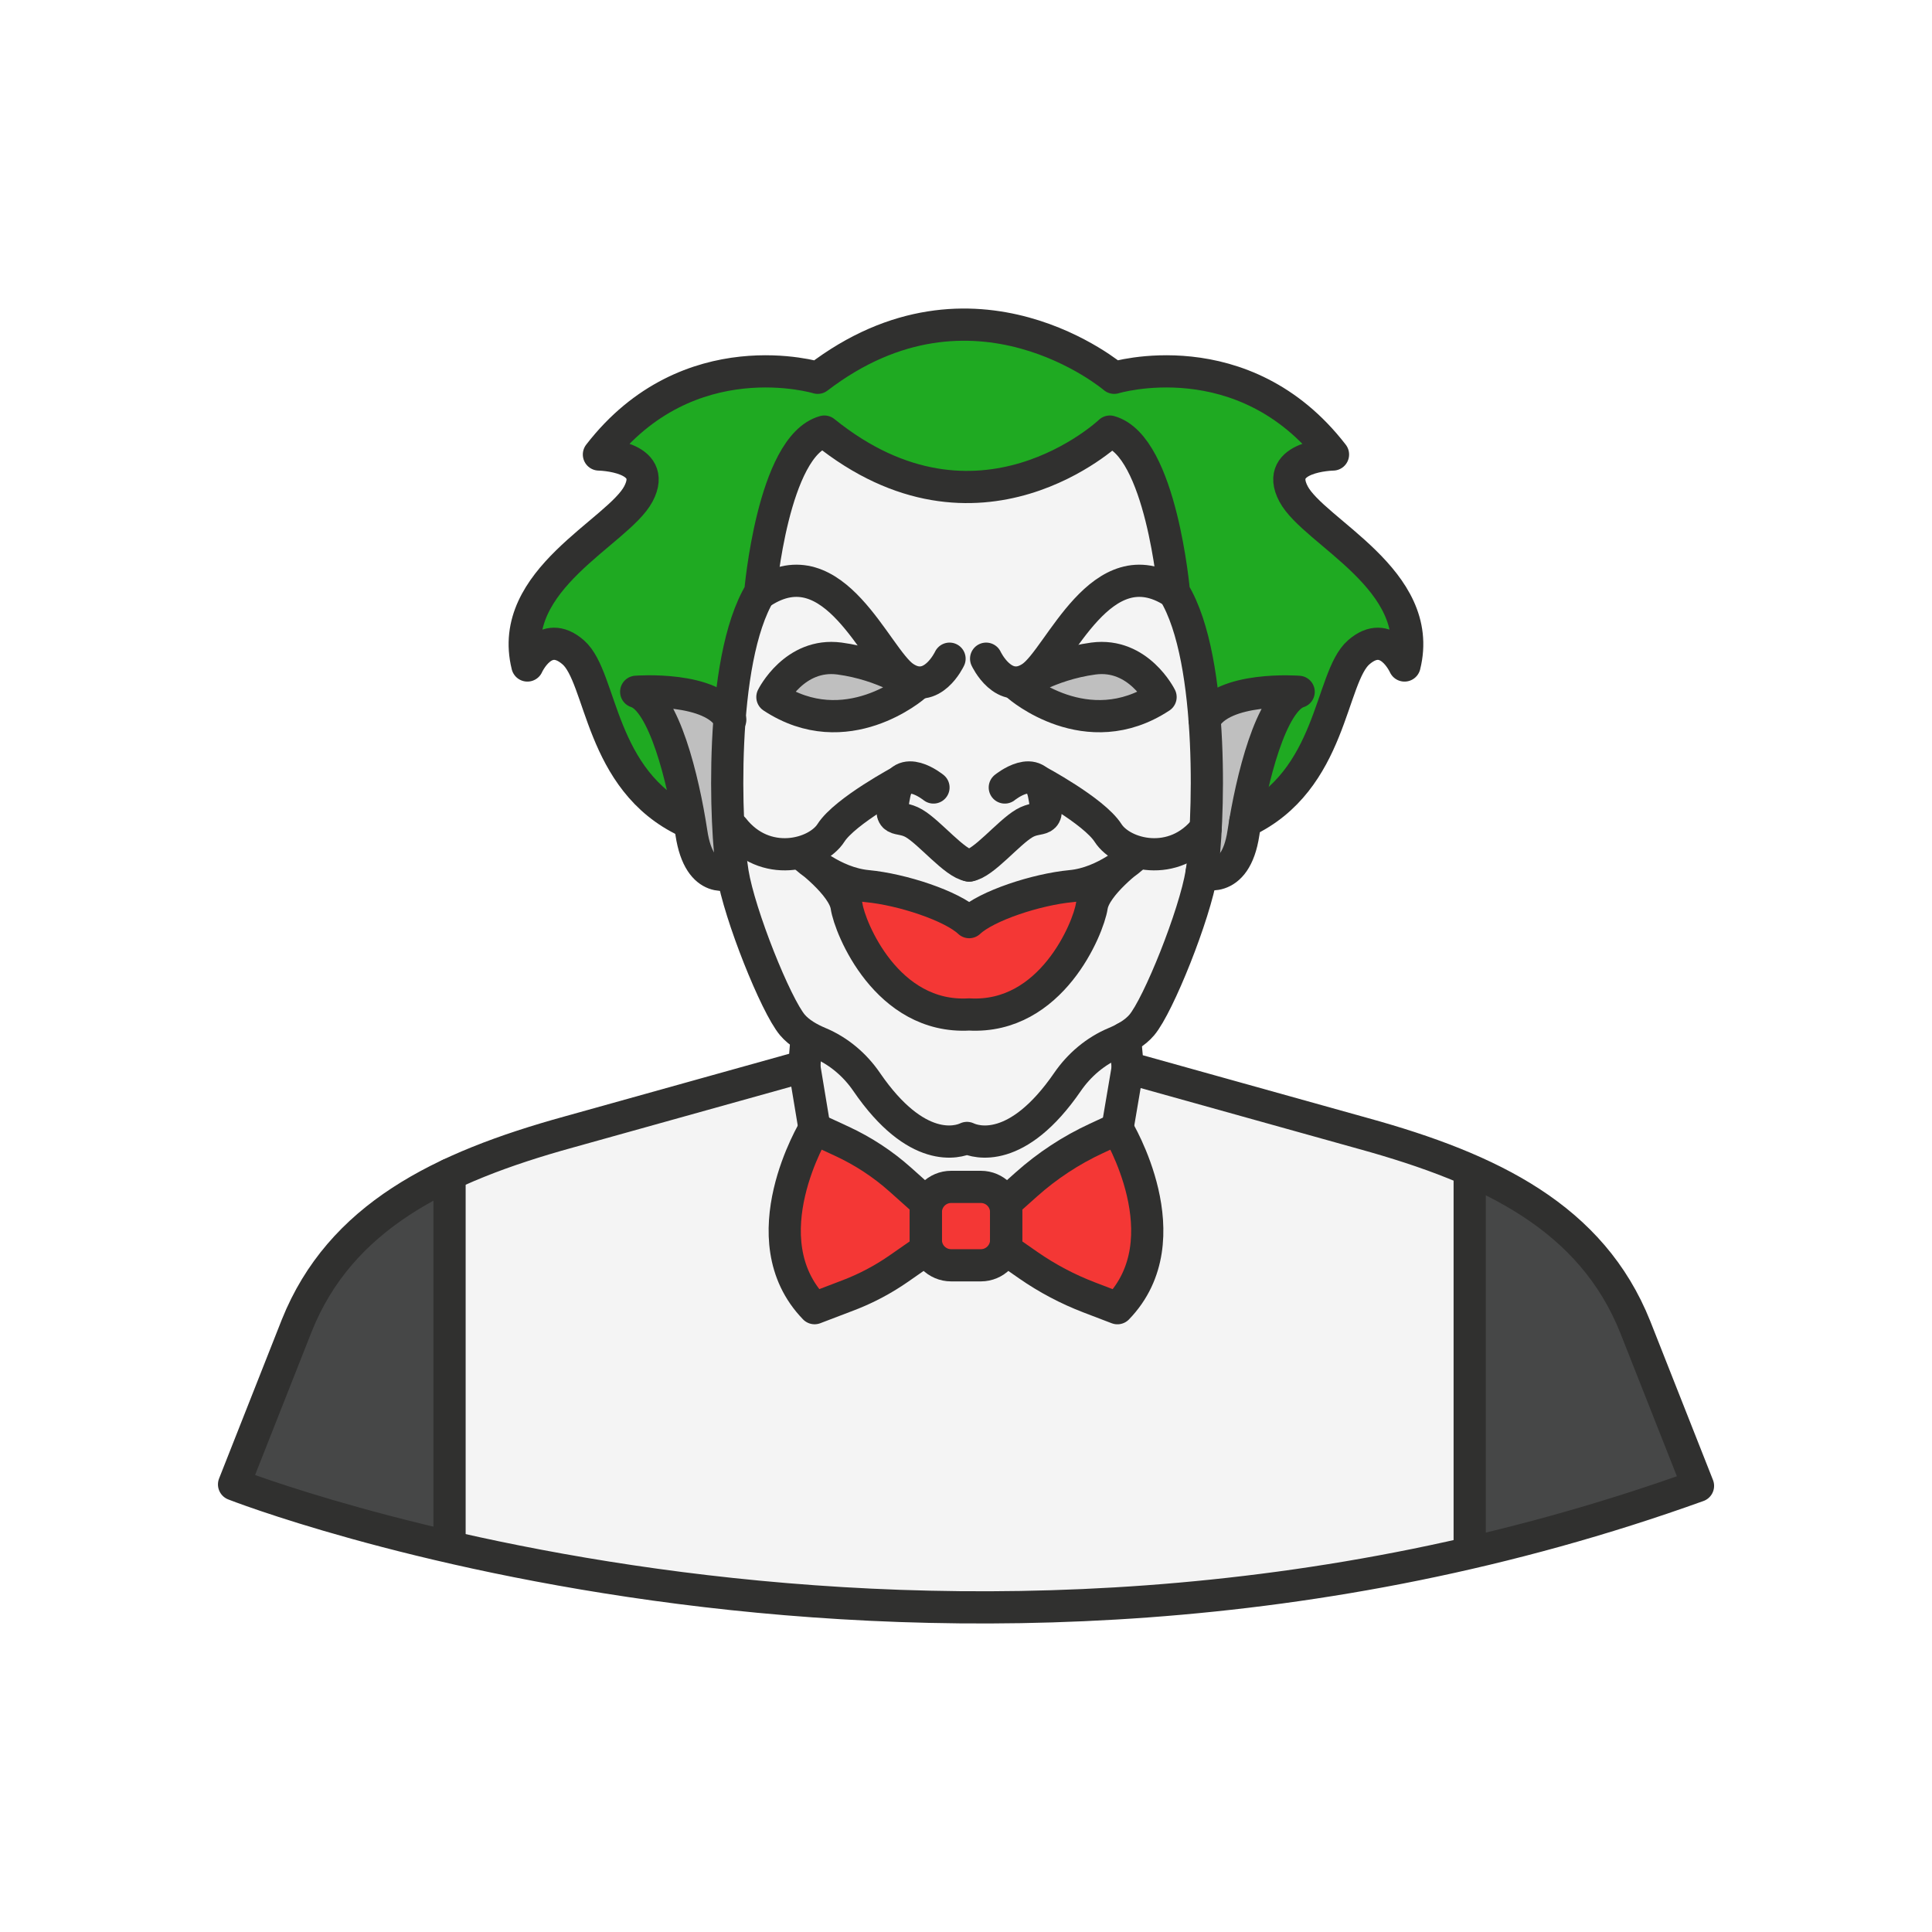 <?xml version="1.0" ?><svg style="enable-background:new 0 0 48 48;" version="1.1" viewBox="0 0 48 48" xml:space="preserve" xmlns="http://www.w3.org/2000/svg" xmlns:xlink="http://www.w3.org/1999/xlink"><g id="Icons"><g><path d="M20.039,25.798l-0.057,0.693l-5.859,1.635    c-3.172,0.877-5.667,2.105-6.75,4.807l-1.558,3.947c0,0,17.429,6.85,36.371,0.036l-1.558-3.946    c-1.084-2.714-3.578-3.93-6.75-4.807l-5.859-1.635l-0.068-0.739" style="fill:#F4F4F4;"/><path d="M11.169,29.179v9.255c0,0-4.314-1.046-5.354-1.554    c0,0,0.491-2.491,1.686-4.243S9.644,29.793,11.169,29.179z" style="fill:#464747;"/><path d="M36.514,29.179v9.255c0,0,4.314-1.046,5.354-1.554    c0,0-0.491-2.491-1.686-4.243S38.038,29.793,36.514,29.179z" style="fill:#464747;"/><path d="M24.998,29.874l0.501-0.447c0.521-0.465,1.108-0.851,1.741-1.144    l0.522-0.242c0,0,1.669,2.737,0,4.461l-0.698-0.267c-0.536-0.205-1.045-0.474-1.516-0.801l-0.55-0.383    V29.874" style="fill:#F43735;"/><path d="M23.002,29.874l-0.632-0.565c-0.433-0.387-0.922-0.708-1.45-0.953    l-0.682-0.316c0,0-1.669,2.737,0,4.461l0.833-0.318c0.446-0.17,0.87-0.394,1.262-0.667l0.668-0.465    V29.874" style="fill:#F43735;"/><path d="M24.369,31.436h-0.738c-0.347,0-0.629-0.281-0.629-0.629v-0.69    c0-0.347,0.281-0.629,0.629-0.629h0.738c0.347,0,0.629,0.281,0.629,0.629v0.69    C24.998,31.154,24.716,31.436,24.369,31.436z" style="fill:#F43735;"/><path d="M30.939,20.41c2.169-1.015,2.1-3.575,2.816-4.202    c0.716-0.627,1.14,0.326,1.14,0.326c0.53-2.132-2.254-3.311-2.758-4.264    c-0.504-0.953,0.981-0.978,0.981-0.978c-2.227-2.884-5.436-1.906-5.436-1.906s-3.484-2.971-7.366,0    c0,0-3.208-0.978-5.436,1.906c0,0,1.485,0.025,0.981,0.978c-0.504,0.953-3.288,2.132-2.758,4.264    c0,0,0.424-0.953,1.14-0.326c0.716,0.627,0.647,3.187,2.816,4.202" style="fill:#1FAA22;"/><path d="M24.024,28.272c0.224,0.106,1.25,0.424,2.498-1.392    c0.289-0.42,0.695-0.769,1.179-0.971c0.246-0.103,0.5-0.247,0.666-0.443    c0.414-0.49,1.317-2.74,1.487-3.783c0.17-1.05,0.348-5.27-0.688-6.971    c0,0-0.318-3.632-1.591-3.989c0,0-3.26,3.097-7.095,0c-1.28,0.357-1.591,3.989-1.591,3.989    c-1.036,1.701-0.866,5.921-0.688,6.971c0.17,1.043,1.073,3.293,1.487,3.783    c0.166,0.196,0.42,0.34,0.666,0.443c0.484,0.202,0.89,0.551,1.177,0.971    C22.775,28.696,23.8,28.378,24.024,28.272" style="fill:#F4F4F4;"/><path d="M25.301,17.045c0,0,1.698,1.483,3.533,0.273c0,0-0.548-1.105-1.667-0.957    C26.048,16.511,25.301,17.045,25.301,17.045z" style="fill:#BFBFBF;"/><path d="M22.723,17.045c0,0-1.698,1.483-3.533,0.273c0,0,0.548-1.105,1.667-0.957    C21.976,16.511,22.723,17.045,22.723,17.045z" style="fill:#BFBFBF;"/><path d="M29.854,21.681c0,0,0.836,0.358,1.039-0.986    c0.203-1.344,0.686-3.291,1.372-3.507c0,0-1.906-0.148-2.337,0.695" style="fill:#BFBFBF;"/><path d="M18.202,21.683c0,0-0.82,0.356-1.023-0.989    c-0.203-1.344-0.686-3.291-1.372-3.507c0,0,1.906-0.148,2.337,0.695" style="fill:#BFBFBF;"/><path d="M24.078,25.204c-2.047,0.115-2.963-2.149-3.044-2.686    c-0.081-0.537-1.029-1.232-1.029-1.232s0.686,0.649,1.544,0.73    c0.858,0.081,2.101,0.488,2.53,0.894c0.429-0.406,1.672-0.813,2.53-0.894    c0.858-0.081,1.544-0.73,1.544-0.73s-0.948,0.694-1.029,1.232    C27.041,23.055,26.125,25.319,24.078,25.204" style="fill:#F43735;"/><line style="fill:none;stroke:#30302F;stroke-width:0.8;stroke-linecap:round;stroke-linejoin:round;stroke-miterlimit:10;" x1="11.169" x2="11.169" y1="29.179" y2="38.265"/><path d="    M20.039,25.798l-0.057,0.693l-5.859,1.635c-3.172,0.877-5.667,2.105-6.75,4.807l-1.558,3.947    c0,0,17.429,6.85,36.371,0.036l-1.558-3.946c-1.084-2.714-3.578-3.93-6.75-4.807l-5.859-1.635    l-0.068-0.739" style="fill:none;stroke:#30302F;stroke-width:0.8;stroke-linecap:round;stroke-linejoin:round;stroke-miterlimit:10;"/><path d="    M24.024,28.272c0.224,0.106,1.25,0.424,2.498-1.392c0.289-0.42,0.695-0.769,1.179-0.971    c0.246-0.103,0.5-0.247,0.666-0.443c0.414-0.49,1.317-2.74,1.487-3.783    c0.17-1.05,0.348-5.27-0.688-6.971c0,0-0.318-3.632-1.591-3.989c0,0-3.26,3.097-7.095,0    c-1.28,0.357-1.591,3.989-1.591,3.989c-1.036,1.701-0.866,5.921-0.688,6.971    c0.17,1.043,1.073,3.293,1.487,3.783c0.166,0.196,0.42,0.34,0.666,0.443    c0.484,0.202,0.89,0.551,1.177,0.971C22.775,28.696,23.8,28.378,24.024,28.272" style="fill:none;stroke:#30302F;stroke-width:0.8;stroke-linecap:round;stroke-linejoin:round;stroke-miterlimit:10;"/><path d="    M24.964,19.565c0,0,0.803-0.655,0.97,0.157c0.166,0.812-0.083,0.498-0.485,0.734    c-0.402,0.236-1.01,0.996-1.371,1.048" style="fill:none;stroke:#30302F;stroke-width:0.8;stroke-linecap:round;stroke-linejoin:round;stroke-miterlimit:10;"/><path d="    M23.192,19.565c0,0-0.803-0.655-0.969,0.157c-0.166,0.812,0.083,0.498,0.485,0.734    c0.402,0.236,1.01,0.996,1.371,1.048" style="fill:none;stroke:#30302F;stroke-width:0.8;stroke-linecap:round;stroke-linejoin:round;stroke-miterlimit:10;"/><path d="    M25.756,19.387c0,0,1.42,0.756,1.773,1.307c0.354,0.551,1.636,0.893,2.426-0.114" style="fill:none;stroke:#30302F;stroke-width:0.8;stroke-linecap:round;stroke-linejoin:round;stroke-miterlimit:10;"/><path d="    M22.417,19.387c0,0-1.42,0.756-1.773,1.307c-0.354,0.551-1.636,0.893-2.426-0.114" style="fill:none;stroke:#30302F;stroke-width:0.8;stroke-linecap:round;stroke-linejoin:round;stroke-miterlimit:10;"/><path d="    M29.854,21.681c0,0,0.836,0.358,1.039-0.986c0.203-1.344,0.686-3.291,1.372-3.507    c0,0-1.906-0.148-2.337,0.695" style="fill:none;stroke:#30302F;stroke-width:0.8;stroke-linecap:round;stroke-linejoin:round;stroke-miterlimit:10;"/><path d="    M18.165,21.698c0,0-0.784,0.34-0.987-1.004c-0.203-1.344-0.686-3.291-1.372-3.507    c0,0,1.906-0.148,2.337,0.695" style="fill:none;stroke:#30302F;stroke-width:0.8;stroke-linecap:round;stroke-linejoin:round;stroke-miterlimit:10;"/><path d="    M24.5,16.365c0,0,0.434,0.935,1.133,0.456c0.699-0.479,1.729-3.28,3.529-2.107" style="fill:none;stroke:#30302F;stroke-width:0.8;stroke-linecap:round;stroke-linejoin:round;stroke-miterlimit:10;"/><path d="    M23.591,16.365c0,0-0.434,0.935-1.133,0.456c-0.699-0.479-1.729-3.28-3.529-2.107" style="fill:none;stroke:#30302F;stroke-width:0.8;stroke-linecap:round;stroke-linejoin:round;stroke-miterlimit:10;"/><path d="    M24.078,25.204c-2.047,0.115-2.963-2.149-3.044-2.686c-0.081-0.537-1.029-1.232-1.029-1.232    s0.686,0.649,1.544,0.73c0.858,0.081,2.101,0.488,2.53,0.894    c0.429-0.406,1.672-0.813,2.53-0.894c0.858-0.081,1.544-0.73,1.544-0.73    s-0.948,0.694-1.029,1.232C27.041,23.055,26.125,25.319,24.078,25.204" style="fill:none;stroke:#30302F;stroke-width:0.8;stroke-linecap:round;stroke-linejoin:round;stroke-miterlimit:10;"/><path d="    M30.939,20.41c2.169-1.015,2.1-3.575,2.816-4.202c0.716-0.627,1.14,0.326,1.14,0.326    c0.53-2.132-2.254-3.311-2.758-4.264c-0.504-0.953,0.981-0.978,0.981-0.978    c-2.227-2.884-5.436-1.906-5.436-1.906s-3.484-2.971-7.366,0c0,0-3.208-0.978-5.436,1.906    c0,0,1.485,0.025,0.981,0.978c-0.504,0.953-3.288,2.132-2.758,4.264c0,0,0.424-0.953,1.14-0.326    c0.716,0.627,0.647,3.187,2.816,4.202" style="fill:none;stroke:#30302F;stroke-width:0.8;stroke-linecap:round;stroke-linejoin:round;stroke-miterlimit:10;"/><path d="    M25.301,17.045c0,0,1.698,1.483,3.533,0.273c0,0-0.548-1.105-1.667-0.957    C26.048,16.511,25.301,17.045,25.301,17.045z" style="fill:none;stroke:#30302F;stroke-width:0.8;stroke-linecap:round;stroke-linejoin:round;stroke-miterlimit:10;"/><path d="    M22.723,17.045c0,0-1.698,1.483-3.533,0.273c0,0,0.548-1.105,1.667-0.957    C21.976,16.511,22.723,17.045,22.723,17.045z" style="fill:none;stroke:#30302F;stroke-width:0.8;stroke-linecap:round;stroke-linejoin:round;stroke-miterlimit:10;"/><path d="    M24.998,29.874l0.501-0.447c0.521-0.465,1.108-0.851,1.741-1.144l0.522-0.242    c0,0,1.669,2.737,0,4.461l-0.698-0.267c-0.536-0.205-1.045-0.474-1.516-0.801l-0.55-0.383V29.874" style="fill:none;stroke:#30302F;stroke-width:0.8;stroke-linecap:round;stroke-linejoin:round;stroke-miterlimit:10;"/><path d="    M23.002,29.874l-0.632-0.565c-0.433-0.387-0.922-0.708-1.45-0.953l-0.682-0.316    c0,0-1.669,2.737,0,4.461l0.833-0.318c0.446-0.17,0.87-0.394,1.262-0.667l0.668-0.465V29.874" style="fill:none;stroke:#30302F;stroke-width:0.8;stroke-linecap:round;stroke-linejoin:round;stroke-miterlimit:10;"/><path d="    M24.369,31.436h-0.738c-0.347,0-0.629-0.281-0.629-0.629v-0.69c0-0.347,0.281-0.629,0.629-0.629    h0.738c0.347,0,0.629,0.281,0.629,0.629v0.69C24.998,31.154,24.716,31.436,24.369,31.436z" style="fill:none;stroke:#30302F;stroke-width:0.8;stroke-linecap:round;stroke-linejoin:round;stroke-miterlimit:10;"/><line style="fill:none;stroke:#30302F;stroke-width:0.8;stroke-linecap:round;stroke-linejoin:round;stroke-miterlimit:10;" x1="28.019" x2="27.762" y1="26.526" y2="28.041"/><line style="fill:none;stroke:#30302F;stroke-width:0.8;stroke-linecap:round;stroke-linejoin:round;stroke-miterlimit:10;" x1="19.981" x2="20.238" y1="26.491" y2="28.041"/><line style="fill:none;stroke:#30302F;stroke-width:0.8;stroke-linecap:round;stroke-linejoin:round;stroke-miterlimit:10;" x1="36.514" x2="36.514" y1="29.179" y2="38.265"/></g></g></svg>